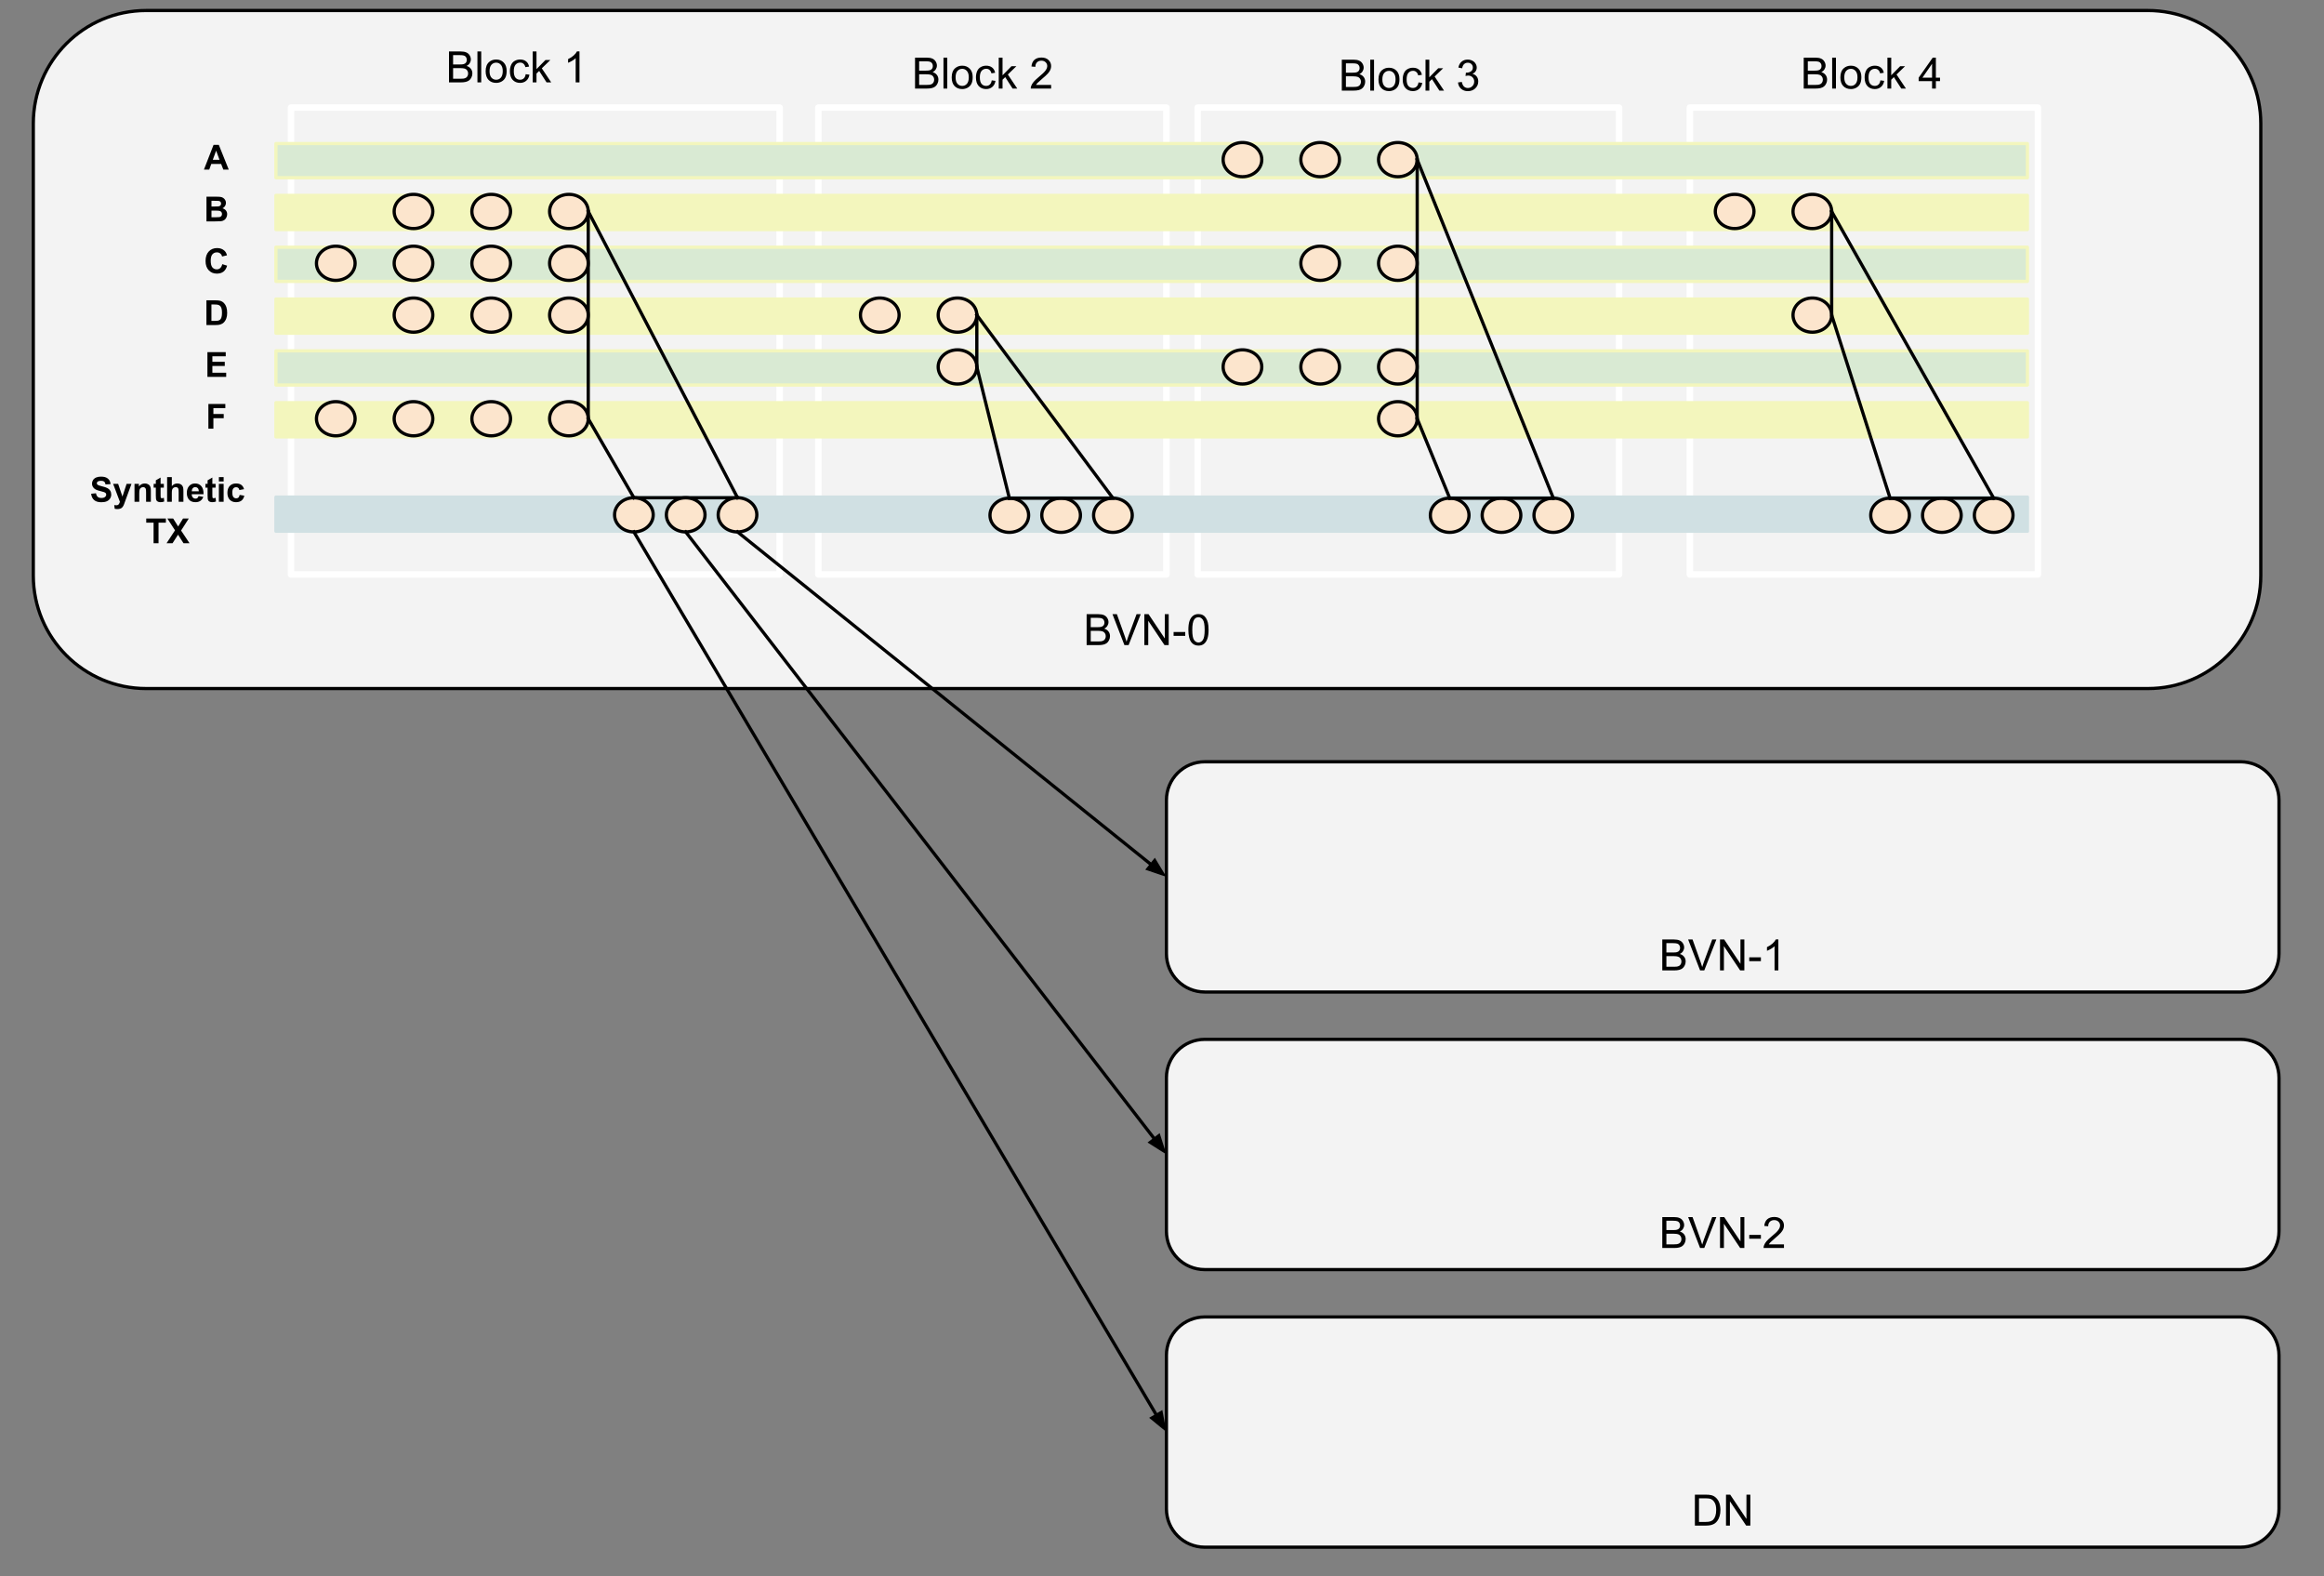 <svg version="1.1" viewBox="0.0 0.0 717.711 486.738" fill="none" stroke="none" stroke-linecap="square" stroke-miterlimit="10" xmlns:xlink="http://www.w3.org/1999/xlink" xmlns="http://www.w3.org/2000/svg"><rect x="0.0" y="0.0" width="717.711" height="486.738" fill="#808080" stroke="none"/><clipPath id="p.0"><path d="m0 0l717.711 0l0 486.738l-717.711 0l0 -486.738z" clip-rule="nonzero"/></clipPath><g clip-path="url(#p.0)"><path fill="#000000" fill-opacity="0.0" d="m0 0l717.711 0l0 486.738l-717.711 0z" fill-rule="evenodd"/><path fill="#f3f3f3" d="m10.286 38.137l0 0c0 -19.271 15.622 -34.893 34.893 -34.893l618.119 0c9.254 0 18.129 3.676 24.673 10.22c6.544 6.544 10.22 15.419 10.22 24.673l0 139.568c0 19.271 -15.622 34.893 -34.893 34.893l-618.119 0c-19.271 0 -34.893 -15.622 -34.893 -34.893z" fill-rule="evenodd"/><path stroke="#000000" stroke-width="1.0" stroke-linejoin="round" stroke-linecap="butt" d="m10.286 38.137l0 0c0 -19.271 15.622 -34.893 34.893 -34.893l618.119 0c9.254 0 18.129 3.676 24.673 10.22c6.544 6.544 10.22 15.419 10.22 24.673l0 139.568c0 19.271 -15.622 34.893 -34.893 34.893l-618.119 0c-19.271 0 -34.893 -15.622 -34.893 -34.893z" fill-rule="evenodd"/><path fill="#000000" d="m335.58 199.179l0 -9.547l3.594 0q1.094 0 1.75 0.297q0.656 0.281 1.031 0.891q0.375 0.609 0.375 1.266q0 0.609 -0.344 1.156q-0.328 0.531 -0.984 0.859q0.859 0.25 1.328 0.875q0.469 0.609 0.469 1.438q0 0.672 -0.297 1.25q-0.281 0.578 -0.703 0.891q-0.406 0.312 -1.031 0.469q-0.625 0.156 -1.547 0.156l-3.641 0zm1.266 -5.531l2.062 0q0.844 0 1.203 -0.109q0.484 -0.141 0.719 -0.469q0.25 -0.344 0.25 -0.844q0 -0.469 -0.234 -0.828q-0.219 -0.359 -0.641 -0.5q-0.422 -0.141 -1.453 -0.141l-1.906 0l0 2.891zm0 4.406l2.375 0q0.609 0 0.859 -0.047q0.438 -0.078 0.734 -0.25q0.297 -0.188 0.484 -0.531q0.188 -0.359 0.188 -0.812q0 -0.531 -0.281 -0.922q-0.266 -0.406 -0.75 -0.562q-0.484 -0.156 -1.406 -0.156l-2.203 0l0 3.281zm10.405 1.125l-3.688 -9.547l1.359 0l2.484 6.938q0.297 0.828 0.5 1.562q0.219 -0.781 0.516 -1.562l2.578 -6.938l1.281 0l-3.734 9.547l-1.297 0zm6.155 0l0 -9.547l1.297 0l5.016 7.5l0 -7.5l1.203 0l0 9.547l-1.297 0l-5.016 -7.5l0 7.5l-1.203 0zm9.031 -2.859l0 -1.188l3.594 0l0 1.188l-3.594 0zm4.563 -1.844q0 -1.688 0.344 -2.719q0.359 -1.031 1.047 -1.594q0.688 -0.562 1.719 -0.562q0.781 0 1.359 0.312q0.578 0.297 0.953 0.891q0.375 0.578 0.594 1.422q0.219 0.828 0.219 2.25q0 1.672 -0.359 2.703q-0.344 1.031 -1.031 1.594q-0.672 0.562 -1.734 0.562q-1.375 0 -2.156 -0.984q-0.953 -1.188 -0.953 -3.875zm1.203 0q0 2.344 0.547 3.125q0.562 0.781 1.359 0.781q0.812 0 1.359 -0.781q0.562 -0.781 0.562 -3.125q0 -2.359 -0.562 -3.125q-0.547 -0.781 -1.359 -0.781q-0.812 0 -1.297 0.688q-0.609 0.875 -0.609 3.219z" fill-rule="nonzero"/><path fill="#f3f3f3" d="m521.874 33.213l107.496 0l0 144.157l-107.496 0z" fill-rule="evenodd"/><path stroke="#ffffff" stroke-width="2.0" stroke-linejoin="round" stroke-linecap="butt" d="m521.874 33.213l107.496 0l0 144.157l-107.496 0z" fill-rule="evenodd"/><path fill="#f3f3f3" d="m369.874 33.213l130.142 0l0 144.157l-130.142 0z" fill-rule="evenodd"/><path stroke="#ffffff" stroke-width="2.0" stroke-linejoin="round" stroke-linecap="butt" d="m369.874 33.213l130.142 0l0 144.157l-130.142 0z" fill-rule="evenodd"/><path fill="#f3f3f3" d="m252.727 33.213l107.496 0l0 144.157l-107.496 0z" fill-rule="evenodd"/><path stroke="#ffffff" stroke-width="2.0" stroke-linejoin="round" stroke-linecap="butt" d="m252.727 33.213l107.496 0l0 144.157l-107.496 0z" fill-rule="evenodd"/><path fill="#f3f3f3" d="m89.874 33.213l150.898 0l0 144.157l-150.898 0z" fill-rule="evenodd"/><path stroke="#ffffff" stroke-width="2.0" stroke-linejoin="round" stroke-linecap="butt" d="m89.874 33.213l150.898 0l0 144.157l-150.898 0z" fill-rule="evenodd"/><path fill="#d0e0e3" d="m85.213 153.475l540.913 0l0 10.551l-540.913 0z" fill-rule="evenodd"/><path stroke="#d0e0e3" stroke-width="1.0" stroke-linejoin="round" stroke-linecap="butt" d="m85.213 153.475l540.913 0l0 10.551l-540.913 0z" fill-rule="evenodd"/><path fill="#f3f6bd" d="m85.213 60.328l540.913 0l0 10.551l-540.913 0z" fill-rule="evenodd"/><path stroke="#f3f6bd" stroke-width="1.0" stroke-linejoin="round" stroke-linecap="butt" d="m85.213 60.328l540.913 0l0 10.551l-540.913 0z" fill-rule="evenodd"/><path fill="#f3f6bd" d="m85.213 92.329l540.913 0l0 10.551l-540.913 0z" fill-rule="evenodd"/><path stroke="#f3f6bd" stroke-width="1.0" stroke-linejoin="round" stroke-linecap="butt" d="m85.213 92.329l540.913 0l0 10.551l-540.913 0z" fill-rule="evenodd"/><path fill="#f3f6bd" d="m85.213 124.329l540.913 0l0 10.551l-540.913 0z" fill-rule="evenodd"/><path stroke="#f3f6bd" stroke-width="1.0" stroke-linejoin="round" stroke-linecap="butt" d="m85.213 124.329l540.913 0l0 10.551l-540.913 0z" fill-rule="evenodd"/><path fill="#d9ead3" d="m85.213 108.329l540.913 0l0 10.551l-540.913 0z" fill-rule="evenodd"/><path stroke="#f3f6bd" stroke-width="1.0" stroke-linejoin="round" stroke-linecap="butt" d="m85.213 108.329l540.913 0l0 10.551l-540.913 0z" fill-rule="evenodd"/><path fill="#d9ead3" d="m85.213 76.328l540.913 0l0 10.551l-540.913 0z" fill-rule="evenodd"/><path stroke="#f3f6bd" stroke-width="1.0" stroke-linejoin="round" stroke-linecap="butt" d="m85.213 76.328l540.913 0l0 10.551l-540.913 0z" fill-rule="evenodd"/><path fill="#d9ead3" d="m85.213 44.328l540.913 0l0 10.551l-540.913 0z" fill-rule="evenodd"/><path stroke="#f3f6bd" stroke-width="1.0" stroke-linejoin="round" stroke-linecap="butt" d="m85.213 44.328l540.913 0l0 10.551l-540.913 0z" fill-rule="evenodd"/><path fill="#fce5cd" d="m97.73 81.289l0 0c0 -2.914 2.672 -5.276 5.969 -5.276l0 0c3.296 0 5.968 2.362 5.968 5.276l0 0c0 2.914 -2.672 5.276 -5.968 5.276l0 0c-3.296 0 -5.969 -2.362 -5.969 -5.276z" fill-rule="evenodd"/><path stroke="#000000" stroke-width="1.0" stroke-linejoin="round" stroke-linecap="butt" d="m97.73 81.289l0 0c0 -2.914 2.672 -5.276 5.969 -5.276l0 0c3.296 0 5.968 2.362 5.968 5.276l0 0c0 2.914 -2.672 5.276 -5.968 5.276l0 0c-3.296 0 -5.969 -2.362 -5.969 -5.276z" fill-rule="evenodd"/><path fill="#fce5cd" d="m121.73 81.289l0 0c0 -2.914 2.672 -5.276 5.969 -5.276l0 0c3.296 0 5.969 2.362 5.969 5.276l0 0c0 2.914 -2.672 5.276 -5.969 5.276l0 0c-3.296 0 -5.969 -2.362 -5.969 -5.276z" fill-rule="evenodd"/><path stroke="#000000" stroke-width="1.0" stroke-linejoin="round" stroke-linecap="butt" d="m121.73 81.289l0 0c0 -2.914 2.672 -5.276 5.969 -5.276l0 0c3.296 0 5.969 2.362 5.969 5.276l0 0c0 2.914 -2.672 5.276 -5.969 5.276l0 0c-3.296 0 -5.969 -2.362 -5.969 -5.276z" fill-rule="evenodd"/><path fill="#fce5cd" d="m145.73 81.289l0 0c0 -2.914 2.672 -5.276 5.969 -5.276l0 0c3.296 0 5.969 2.362 5.969 5.276l0 0c0 2.914 -2.672 5.276 -5.969 5.276l0 0c-3.296 0 -5.969 -2.362 -5.969 -5.276z" fill-rule="evenodd"/><path stroke="#000000" stroke-width="1.0" stroke-linejoin="round" stroke-linecap="butt" d="m145.73 81.289l0 0c0 -2.914 2.672 -5.276 5.969 -5.276l0 0c3.296 0 5.969 2.362 5.969 5.276l0 0c0 2.914 -2.672 5.276 -5.969 5.276l0 0c-3.296 0 -5.969 -2.362 -5.969 -5.276z" fill-rule="evenodd"/><path fill="#fce5cd" d="m169.73 81.289l0 0c0 -2.914 2.672 -5.276 5.969 -5.276l0 0c3.296 0 5.969 2.362 5.969 5.276l0 0c0 2.914 -2.672 5.276 -5.969 5.276l0 0c-3.296 0 -5.969 -2.362 -5.969 -5.276z" fill-rule="evenodd"/><path stroke="#000000" stroke-width="1.0" stroke-linejoin="round" stroke-linecap="butt" d="m169.73 81.289l0 0c0 -2.914 2.672 -5.276 5.969 -5.276l0 0c3.296 0 5.969 2.362 5.969 5.276l0 0c0 2.914 -2.672 5.276 -5.969 5.276l0 0c-3.296 0 -5.969 -2.362 -5.969 -5.276z" fill-rule="evenodd"/><path fill="#fce5cd" d="m289.73 113.289l0 0c0 -2.914 2.672 -5.276 5.969 -5.276l0 0c3.296 0 5.969 2.362 5.969 5.276l0 0c0 2.914 -2.672 5.276 -5.969 5.276l0 0c-3.296 0 -5.969 -2.362 -5.969 -5.276z" fill-rule="evenodd"/><path stroke="#000000" stroke-width="1.0" stroke-linejoin="round" stroke-linecap="butt" d="m289.73 113.289l0 0c0 -2.914 2.672 -5.276 5.969 -5.276l0 0c3.296 0 5.969 2.362 5.969 5.276l0 0c0 2.914 -2.672 5.276 -5.969 5.276l0 0c-3.296 0 -5.969 -2.362 -5.969 -5.276z" fill-rule="evenodd"/><path fill="#fce5cd" d="m529.73 65.289l0 0c0 -2.914 2.672 -5.276 5.969 -5.276l0 0c3.296 0 5.969 2.362 5.969 5.276l0 0c0 2.914 -2.672 5.276 -5.969 5.276l0 0c-3.296 0 -5.969 -2.362 -5.969 -5.276z" fill-rule="evenodd"/><path stroke="#000000" stroke-width="1.0" stroke-linejoin="round" stroke-linecap="butt" d="m529.73 65.289l0 0c0 -2.914 2.672 -5.276 5.969 -5.276l0 0c3.296 0 5.969 2.362 5.969 5.276l0 0c0 2.914 -2.672 5.276 -5.969 5.276l0 0c-3.296 0 -5.969 -2.362 -5.969 -5.276z" fill-rule="evenodd"/><path fill="#fce5cd" d="m553.73 65.289l0 0c0 -2.914 2.672 -5.276 5.969 -5.276l0 0c3.296 0 5.969 2.362 5.969 5.276l0 0c0 2.914 -2.672 5.276 -5.969 5.276l0 0c-3.296 0 -5.969 -2.362 -5.969 -5.276z" fill-rule="evenodd"/><path stroke="#000000" stroke-width="1.0" stroke-linejoin="round" stroke-linecap="butt" d="m553.73 65.289l0 0c0 -2.914 2.672 -5.276 5.969 -5.276l0 0c3.296 0 5.969 2.362 5.969 5.276l0 0c0 2.914 -2.672 5.276 -5.969 5.276l0 0c-3.296 0 -5.969 -2.362 -5.969 -5.276z" fill-rule="evenodd"/><path fill="#fce5cd" d="m189.793 158.958l0 0c0 -2.914 2.672 -5.276 5.969 -5.276l0 0c3.296 0 5.969 2.362 5.969 5.276l0 0c0 2.914 -2.672 5.276 -5.969 5.276l0 0c-3.296 0 -5.969 -2.362 -5.969 -5.276z" fill-rule="evenodd"/><path stroke="#000000" stroke-width="1.0" stroke-linejoin="round" stroke-linecap="butt" d="m189.793 158.958l0 0c0 -2.914 2.672 -5.276 5.969 -5.276l0 0c3.296 0 5.969 2.362 5.969 5.276l0 0c0 2.914 -2.672 5.276 -5.969 5.276l0 0c-3.296 0 -5.969 -2.362 -5.969 -5.276z" fill-rule="evenodd"/><path fill="#fce5cd" d="m205.793 158.958l0 0c0 -2.914 2.672 -5.276 5.969 -5.276l0 0c3.296 0 5.969 2.362 5.969 5.276l0 0c0 2.914 -2.672 5.276 -5.969 5.276l0 0c-3.296 0 -5.969 -2.362 -5.969 -5.276z" fill-rule="evenodd"/><path stroke="#000000" stroke-width="1.0" stroke-linejoin="round" stroke-linecap="butt" d="m205.793 158.958l0 0c0 -2.914 2.672 -5.276 5.969 -5.276l0 0c3.296 0 5.969 2.362 5.969 5.276l0 0c0 2.914 -2.672 5.276 -5.969 5.276l0 0c-3.296 0 -5.969 -2.362 -5.969 -5.276z" fill-rule="evenodd"/><path fill="#fce5cd" d="m221.793 158.958l0 0c0 -2.914 2.672 -5.276 5.969 -5.276l0 0c3.296 0 5.969 2.362 5.969 5.276l0 0c0 2.914 -2.672 5.276 -5.969 5.276l0 0c-3.296 0 -5.969 -2.362 -5.969 -5.276z" fill-rule="evenodd"/><path stroke="#000000" stroke-width="1.0" stroke-linejoin="round" stroke-linecap="butt" d="m221.793 158.958l0 0c0 -2.914 2.672 -5.276 5.969 -5.276l0 0c3.296 0 5.969 2.362 5.969 5.276l0 0c0 2.914 -2.672 5.276 -5.969 5.276l0 0c-3.296 0 -5.969 -2.362 -5.969 -5.276z" fill-rule="evenodd"/><path fill="#fce5cd" d="m305.73 159.092l0 0c0 -2.914 2.672 -5.276 5.969 -5.276l0 0c3.296 0 5.969 2.362 5.969 5.276l0 0c0 2.914 -2.672 5.276 -5.969 5.276l0 0c-3.296 0 -5.969 -2.362 -5.969 -5.276z" fill-rule="evenodd"/><path stroke="#000000" stroke-width="1.0" stroke-linejoin="round" stroke-linecap="butt" d="m305.73 159.092l0 0c0 -2.914 2.672 -5.276 5.969 -5.276l0 0c3.296 0 5.969 2.362 5.969 5.276l0 0c0 2.914 -2.672 5.276 -5.969 5.276l0 0c-3.296 0 -5.969 -2.362 -5.969 -5.276z" fill-rule="evenodd"/><path fill="#fce5cd" d="m321.73 159.092l0 0c0 -2.914 2.672 -5.276 5.969 -5.276l0 0c3.296 0 5.969 2.362 5.969 5.276l0 0c0 2.914 -2.672 5.276 -5.969 5.276l0 0c-3.296 0 -5.969 -2.362 -5.969 -5.276z" fill-rule="evenodd"/><path stroke="#000000" stroke-width="1.0" stroke-linejoin="round" stroke-linecap="butt" d="m321.73 159.092l0 0c0 -2.914 2.672 -5.276 5.969 -5.276l0 0c3.296 0 5.969 2.362 5.969 5.276l0 0c0 2.914 -2.672 5.276 -5.969 5.276l0 0c-3.296 0 -5.969 -2.362 -5.969 -5.276z" fill-rule="evenodd"/><path fill="#fce5cd" d="m441.73 159.092l0 0c0 -2.914 2.672 -5.276 5.969 -5.276l0 0c3.296 0 5.969 2.362 5.969 5.276l0 0c0 2.914 -2.672 5.276 -5.969 5.276l0 0c-3.296 0 -5.969 -2.362 -5.969 -5.276z" fill-rule="evenodd"/><path stroke="#000000" stroke-width="1.0" stroke-linejoin="round" stroke-linecap="butt" d="m441.73 159.092l0 0c0 -2.914 2.672 -5.276 5.969 -5.276l0 0c3.296 0 5.969 2.362 5.969 5.276l0 0c0 2.914 -2.672 5.276 -5.969 5.276l0 0c-3.296 0 -5.969 -2.362 -5.969 -5.276z" fill-rule="evenodd"/><path fill="#fce5cd" d="m457.73 159.092l0 0c0 -2.914 2.672 -5.276 5.969 -5.276l0 0c3.296 0 5.969 2.362 5.969 5.276l0 0c0 2.914 -2.672 5.276 -5.969 5.276l0 0c-3.296 0 -5.969 -2.362 -5.969 -5.276z" fill-rule="evenodd"/><path stroke="#000000" stroke-width="1.0" stroke-linejoin="round" stroke-linecap="butt" d="m457.73 159.092l0 0c0 -2.914 2.672 -5.276 5.969 -5.276l0 0c3.296 0 5.969 2.362 5.969 5.276l0 0c0 2.914 -2.672 5.276 -5.969 5.276l0 0c-3.296 0 -5.969 -2.362 -5.969 -5.276z" fill-rule="evenodd"/><path fill="#fce5cd" d="m473.73 159.092l0 0c0 -2.914 2.672 -5.276 5.969 -5.276l0 0c3.296 0 5.969 2.362 5.969 5.276l0 0c0 2.914 -2.672 5.276 -5.969 5.276l0 0c-3.296 0 -5.969 -2.362 -5.969 -5.276z" fill-rule="evenodd"/><path stroke="#000000" stroke-width="1.0" stroke-linejoin="round" stroke-linecap="butt" d="m473.73 159.092l0 0c0 -2.914 2.672 -5.276 5.969 -5.276l0 0c3.296 0 5.969 2.362 5.969 5.276l0 0c0 2.914 -2.672 5.276 -5.969 5.276l0 0c-3.296 0 -5.969 -2.362 -5.969 -5.276z" fill-rule="evenodd"/><path fill="#fce5cd" d="m577.73 159.092l0 0c0 -2.914 2.672 -5.276 5.969 -5.276l0 0c3.296 0 5.969 2.362 5.969 5.276l0 0c0 2.914 -2.672 5.276 -5.969 5.276l0 0c-3.296 0 -5.969 -2.362 -5.969 -5.276z" fill-rule="evenodd"/><path stroke="#000000" stroke-width="1.0" stroke-linejoin="round" stroke-linecap="butt" d="m577.73 159.092l0 0c0 -2.914 2.672 -5.276 5.969 -5.276l0 0c3.296 0 5.969 2.362 5.969 5.276l0 0c0 2.914 -2.672 5.276 -5.969 5.276l0 0c-3.296 0 -5.969 -2.362 -5.969 -5.276z" fill-rule="evenodd"/><path fill="#000000" fill-opacity="0.0" d="m301.667 113.289l10.047 40.535" fill-rule="evenodd"/><path stroke="#000000" stroke-width="1.0" stroke-linejoin="round" stroke-linecap="butt" d="m301.667 113.289l10.047 40.535" fill-rule="evenodd"/><path fill="#fce5cd" d="m121.73 65.289l0 0c0 -2.914 2.672 -5.276 5.969 -5.276l0 0c3.296 0 5.969 2.362 5.969 5.276l0 0c0 2.914 -2.672 5.276 -5.969 5.276l0 0c-3.296 0 -5.969 -2.362 -5.969 -5.276z" fill-rule="evenodd"/><path stroke="#000000" stroke-width="1.0" stroke-linejoin="round" stroke-linecap="butt" d="m121.73 65.289l0 0c0 -2.914 2.672 -5.276 5.969 -5.276l0 0c3.296 0 5.969 2.362 5.969 5.276l0 0c0 2.914 -2.672 5.276 -5.969 5.276l0 0c-3.296 0 -5.969 -2.362 -5.969 -5.276z" fill-rule="evenodd"/><path fill="#fce5cd" d="m145.73 65.289l0 0c0 -2.914 2.672 -5.276 5.969 -5.276l0 0c3.296 0 5.969 2.362 5.969 5.276l0 0c0 2.914 -2.672 5.276 -5.969 5.276l0 0c-3.296 0 -5.969 -2.362 -5.969 -5.276z" fill-rule="evenodd"/><path stroke="#000000" stroke-width="1.0" stroke-linejoin="round" stroke-linecap="butt" d="m145.73 65.289l0 0c0 -2.914 2.672 -5.276 5.969 -5.276l0 0c3.296 0 5.969 2.362 5.969 5.276l0 0c0 2.914 -2.672 5.276 -5.969 5.276l0 0c-3.296 0 -5.969 -2.362 -5.969 -5.276z" fill-rule="evenodd"/><path fill="#fce5cd" d="m169.73 65.289l0 0c0 -2.914 2.672 -5.276 5.969 -5.276l0 0c3.296 0 5.969 2.362 5.969 5.276l0 0c0 2.914 -2.672 5.276 -5.969 5.276l0 0c-3.296 0 -5.969 -2.362 -5.969 -5.276z" fill-rule="evenodd"/><path stroke="#000000" stroke-width="1.0" stroke-linejoin="round" stroke-linecap="butt" d="m169.73 65.289l0 0c0 -2.914 2.672 -5.276 5.969 -5.276l0 0c3.296 0 5.969 2.362 5.969 5.276l0 0c0 2.914 -2.672 5.276 -5.969 5.276l0 0c-3.296 0 -5.969 -2.362 -5.969 -5.276z" fill-rule="evenodd"/><path fill="#fce5cd" d="m265.73 97.289l0 0c0 -2.914 2.672 -5.276 5.969 -5.276l0 0c3.296 0 5.969 2.362 5.969 5.276l0 0c0 2.914 -2.672 5.276 -5.969 5.276l0 0c-3.296 0 -5.969 -2.362 -5.969 -5.276z" fill-rule="evenodd"/><path stroke="#000000" stroke-width="1.0" stroke-linejoin="round" stroke-linecap="butt" d="m265.73 97.289l0 0c0 -2.914 2.672 -5.276 5.969 -5.276l0 0c3.296 0 5.969 2.362 5.969 5.276l0 0c0 2.914 -2.672 5.276 -5.969 5.276l0 0c-3.296 0 -5.969 -2.362 -5.969 -5.276z" fill-rule="evenodd"/><path fill="#fce5cd" d="m289.73 97.289l0 0c0 -2.914 2.672 -5.276 5.969 -5.276l0 0c3.296 0 5.969 2.362 5.969 5.276l0 0c0 2.914 -2.672 5.276 -5.969 5.276l0 0c-3.296 0 -5.969 -2.362 -5.969 -5.276z" fill-rule="evenodd"/><path stroke="#000000" stroke-width="1.0" stroke-linejoin="round" stroke-linecap="butt" d="m289.73 97.289l0 0c0 -2.914 2.672 -5.276 5.969 -5.276l0 0c3.296 0 5.969 2.362 5.969 5.276l0 0c0 2.914 -2.672 5.276 -5.969 5.276l0 0c-3.296 0 -5.969 -2.362 -5.969 -5.276z" fill-rule="evenodd"/><path fill="#fce5cd" d="m377.73 49.289l0 0c0 -2.914 2.672 -5.276 5.969 -5.276l0 0c3.296 0 5.969 2.362 5.969 5.276l0 0c0 2.914 -2.672 5.276 -5.969 5.276l0 0c-3.296 0 -5.969 -2.362 -5.969 -5.276z" fill-rule="evenodd"/><path stroke="#000000" stroke-width="1.0" stroke-linejoin="round" stroke-linecap="butt" d="m377.73 49.289l0 0c0 -2.914 2.672 -5.276 5.969 -5.276l0 0c3.296 0 5.969 2.362 5.969 5.276l0 0c0 2.914 -2.672 5.276 -5.969 5.276l0 0c-3.296 0 -5.969 -2.362 -5.969 -5.276z" fill-rule="evenodd"/><path fill="#fce5cd" d="m401.73 49.289l0 0c0 -2.914 2.672 -5.276 5.969 -5.276l0 0c3.296 0 5.969 2.362 5.969 5.276l0 0c0 2.914 -2.672 5.276 -5.969 5.276l0 0c-3.296 0 -5.969 -2.362 -5.969 -5.276z" fill-rule="evenodd"/><path stroke="#000000" stroke-width="1.0" stroke-linejoin="round" stroke-linecap="butt" d="m401.73 49.289l0 0c0 -2.914 2.672 -5.276 5.969 -5.276l0 0c3.296 0 5.969 2.362 5.969 5.276l0 0c0 2.914 -2.672 5.276 -5.969 5.276l0 0c-3.296 0 -5.969 -2.362 -5.969 -5.276z" fill-rule="evenodd"/><path fill="#fce5cd" d="m425.73 49.289l0 0c0 -2.914 2.672 -5.276 5.969 -5.276l0 0c3.296 0 5.969 2.362 5.969 5.276l0 0c0 2.914 -2.672 5.276 -5.969 5.276l0 0c-3.296 0 -5.969 -2.362 -5.969 -5.276z" fill-rule="evenodd"/><path stroke="#000000" stroke-width="1.0" stroke-linejoin="round" stroke-linecap="butt" d="m425.73 49.289l0 0c0 -2.914 2.672 -5.276 5.969 -5.276l0 0c3.296 0 5.969 2.362 5.969 5.276l0 0c0 2.914 -2.672 5.276 -5.969 5.276l0 0c-3.296 0 -5.969 -2.362 -5.969 -5.276z" fill-rule="evenodd"/><path fill="#fce5cd" d="m97.73 129.289l0 0c0 -2.914 2.672 -5.276 5.969 -5.276l0 0c3.296 0 5.968 2.362 5.968 5.276l0 0c0 2.914 -2.672 5.276 -5.968 5.276l0 0c-3.296 0 -5.969 -2.362 -5.969 -5.276z" fill-rule="evenodd"/><path stroke="#000000" stroke-width="1.0" stroke-linejoin="round" stroke-linecap="butt" d="m97.73 129.289l0 0c0 -2.914 2.672 -5.276 5.969 -5.276l0 0c3.296 0 5.968 2.362 5.968 5.276l0 0c0 2.914 -2.672 5.276 -5.968 5.276l0 0c-3.296 0 -5.969 -2.362 -5.969 -5.276z" fill-rule="evenodd"/><path fill="#fce5cd" d="m121.73 129.289l0 0c0 -2.914 2.672 -5.276 5.969 -5.276l0 0c3.296 0 5.969 2.362 5.969 5.276l0 0c0 2.914 -2.672 5.276 -5.969 5.276l0 0c-3.296 0 -5.969 -2.362 -5.969 -5.276z" fill-rule="evenodd"/><path stroke="#000000" stroke-width="1.0" stroke-linejoin="round" stroke-linecap="butt" d="m121.73 129.289l0 0c0 -2.914 2.672 -5.276 5.969 -5.276l0 0c3.296 0 5.969 2.362 5.969 5.276l0 0c0 2.914 -2.672 5.276 -5.969 5.276l0 0c-3.296 0 -5.969 -2.362 -5.969 -5.276z" fill-rule="evenodd"/><path fill="#fce5cd" d="m145.73 129.289l0 0c0 -2.914 2.672 -5.276 5.969 -5.276l0 0c3.296 0 5.969 2.362 5.969 5.276l0 0c0 2.914 -2.672 5.276 -5.969 5.276l0 0c-3.296 0 -5.969 -2.362 -5.969 -5.276z" fill-rule="evenodd"/><path stroke="#000000" stroke-width="1.0" stroke-linejoin="round" stroke-linecap="butt" d="m145.73 129.289l0 0c0 -2.914 2.672 -5.276 5.969 -5.276l0 0c3.296 0 5.969 2.362 5.969 5.276l0 0c0 2.914 -2.672 5.276 -5.969 5.276l0 0c-3.296 0 -5.969 -2.362 -5.969 -5.276z" fill-rule="evenodd"/><path fill="#fce5cd" d="m169.73 129.289l0 0c0 -2.914 2.672 -5.276 5.969 -5.276l0 0c3.296 0 5.969 2.362 5.969 5.276l0 0c0 2.914 -2.672 5.276 -5.969 5.276l0 0c-3.296 0 -5.969 -2.362 -5.969 -5.276z" fill-rule="evenodd"/><path stroke="#000000" stroke-width="1.0" stroke-linejoin="round" stroke-linecap="butt" d="m169.73 129.289l0 0c0 -2.914 2.672 -5.276 5.969 -5.276l0 0c3.296 0 5.969 2.362 5.969 5.276l0 0c0 2.914 -2.672 5.276 -5.969 5.276l0 0c-3.296 0 -5.969 -2.362 -5.969 -5.276z" fill-rule="evenodd"/><path fill="#fce5cd" d="m121.73 97.289l0 0c0 -2.914 2.672 -5.276 5.969 -5.276l0 0c3.296 0 5.969 2.362 5.969 5.276l0 0c0 2.914 -2.672 5.276 -5.969 5.276l0 0c-3.296 0 -5.969 -2.362 -5.969 -5.276z" fill-rule="evenodd"/><path stroke="#000000" stroke-width="1.0" stroke-linejoin="round" stroke-linecap="butt" d="m121.73 97.289l0 0c0 -2.914 2.672 -5.276 5.969 -5.276l0 0c3.296 0 5.969 2.362 5.969 5.276l0 0c0 2.914 -2.672 5.276 -5.969 5.276l0 0c-3.296 0 -5.969 -2.362 -5.969 -5.276z" fill-rule="evenodd"/><path fill="#fce5cd" d="m145.73 97.289l0 0c0 -2.914 2.672 -5.276 5.969 -5.276l0 0c3.296 0 5.969 2.362 5.969 5.276l0 0c0 2.914 -2.672 5.276 -5.969 5.276l0 0c-3.296 0 -5.969 -2.362 -5.969 -5.276z" fill-rule="evenodd"/><path stroke="#000000" stroke-width="1.0" stroke-linejoin="round" stroke-linecap="butt" d="m145.73 97.289l0 0c0 -2.914 2.672 -5.276 5.969 -5.276l0 0c3.296 0 5.969 2.362 5.969 5.276l0 0c0 2.914 -2.672 5.276 -5.969 5.276l0 0c-3.296 0 -5.969 -2.362 -5.969 -5.276z" fill-rule="evenodd"/><path fill="#fce5cd" d="m169.73 97.289l0 0c0 -2.914 2.672 -5.276 5.969 -5.276l0 0c3.296 0 5.969 2.362 5.969 5.276l0 0c0 2.914 -2.672 5.276 -5.969 5.276l0 0c-3.296 0 -5.969 -2.362 -5.969 -5.276z" fill-rule="evenodd"/><path stroke="#000000" stroke-width="1.0" stroke-linejoin="round" stroke-linecap="butt" d="m169.73 97.289l0 0c0 -2.914 2.672 -5.276 5.969 -5.276l0 0c3.296 0 5.969 2.362 5.969 5.276l0 0c0 2.914 -2.672 5.276 -5.969 5.276l0 0c-3.296 0 -5.969 -2.362 -5.969 -5.276z" fill-rule="evenodd"/><path fill="#000000" fill-opacity="0.0" d="m301.667 97.289l42.047 56.535" fill-rule="evenodd"/><path stroke="#000000" stroke-width="1.0" stroke-linejoin="round" stroke-linecap="butt" d="m301.667 97.289l42.047 56.535" fill-rule="evenodd"/><path fill="#fce5cd" d="m425.73 129.289l0 0c0 -2.914 2.672 -5.276 5.969 -5.276l0 0c3.296 0 5.969 2.362 5.969 5.276l0 0c0 2.914 -2.672 5.276 -5.969 5.276l0 0c-3.296 0 -5.969 -2.362 -5.969 -5.276z" fill-rule="evenodd"/><path stroke="#000000" stroke-width="1.0" stroke-linejoin="round" stroke-linecap="butt" d="m425.73 129.289l0 0c0 -2.914 2.672 -5.276 5.969 -5.276l0 0c3.296 0 5.969 2.362 5.969 5.276l0 0c0 2.914 -2.672 5.276 -5.969 5.276l0 0c-3.296 0 -5.969 -2.362 -5.969 -5.276z" fill-rule="evenodd"/><path fill="#fce5cd" d="m377.73 113.289l0 0c0 -2.914 2.672 -5.276 5.969 -5.276l0 0c3.296 0 5.969 2.362 5.969 5.276l0 0c0 2.914 -2.672 5.276 -5.969 5.276l0 0c-3.296 0 -5.969 -2.362 -5.969 -5.276z" fill-rule="evenodd"/><path stroke="#000000" stroke-width="1.0" stroke-linejoin="round" stroke-linecap="butt" d="m377.73 113.289l0 0c0 -2.914 2.672 -5.276 5.969 -5.276l0 0c3.296 0 5.969 2.362 5.969 5.276l0 0c0 2.914 -2.672 5.276 -5.969 5.276l0 0c-3.296 0 -5.969 -2.362 -5.969 -5.276z" fill-rule="evenodd"/><path fill="#fce5cd" d="m401.73 113.289l0 0c0 -2.914 2.672 -5.276 5.969 -5.276l0 0c3.296 0 5.969 2.362 5.969 5.276l0 0c0 2.914 -2.672 5.276 -5.969 5.276l0 0c-3.296 0 -5.969 -2.362 -5.969 -5.276z" fill-rule="evenodd"/><path stroke="#000000" stroke-width="1.0" stroke-linejoin="round" stroke-linecap="butt" d="m401.73 113.289l0 0c0 -2.914 2.672 -5.276 5.969 -5.276l0 0c3.296 0 5.969 2.362 5.969 5.276l0 0c0 2.914 -2.672 5.276 -5.969 5.276l0 0c-3.296 0 -5.969 -2.362 -5.969 -5.276z" fill-rule="evenodd"/><path fill="#fce5cd" d="m425.73 113.289l0 0c0 -2.914 2.672 -5.276 5.969 -5.276l0 0c3.296 0 5.969 2.362 5.969 5.276l0 0c0 2.914 -2.672 5.276 -5.969 5.276l0 0c-3.296 0 -5.969 -2.362 -5.969 -5.276z" fill-rule="evenodd"/><path stroke="#000000" stroke-width="1.0" stroke-linejoin="round" stroke-linecap="butt" d="m425.73 113.289l0 0c0 -2.914 2.672 -5.276 5.969 -5.276l0 0c3.296 0 5.969 2.362 5.969 5.276l0 0c0 2.914 -2.672 5.276 -5.969 5.276l0 0c-3.296 0 -5.969 -2.362 -5.969 -5.276z" fill-rule="evenodd"/><path fill="#fce5cd" d="m401.73 81.289l0 0c0 -2.914 2.672 -5.276 5.969 -5.276l0 0c3.296 0 5.969 2.362 5.969 5.276l0 0c0 2.914 -2.672 5.276 -5.969 5.276l0 0c-3.296 0 -5.969 -2.362 -5.969 -5.276z" fill-rule="evenodd"/><path stroke="#000000" stroke-width="1.0" stroke-linejoin="round" stroke-linecap="butt" d="m401.73 81.289l0 0c0 -2.914 2.672 -5.276 5.969 -5.276l0 0c3.296 0 5.969 2.362 5.969 5.276l0 0c0 2.914 -2.672 5.276 -5.969 5.276l0 0c-3.296 0 -5.969 -2.362 -5.969 -5.276z" fill-rule="evenodd"/><path fill="#fce5cd" d="m425.73 81.289l0 0c0 -2.914 2.672 -5.276 5.969 -5.276l0 0c3.296 0 5.969 2.362 5.969 5.276l0 0c0 2.914 -2.672 5.276 -5.969 5.276l0 0c-3.296 0 -5.969 -2.362 -5.969 -5.276z" fill-rule="evenodd"/><path stroke="#000000" stroke-width="1.0" stroke-linejoin="round" stroke-linecap="butt" d="m425.73 81.289l0 0c0 -2.914 2.672 -5.276 5.969 -5.276l0 0c3.296 0 5.969 2.362 5.969 5.276l0 0c0 2.914 -2.672 5.276 -5.969 5.276l0 0c-3.296 0 -5.969 -2.362 -5.969 -5.276z" fill-rule="evenodd"/><path fill="#000000" fill-opacity="0.0" d="m437.667 129.289l10.047 24.535" fill-rule="evenodd"/><path stroke="#000000" stroke-width="1.0" stroke-linejoin="round" stroke-linecap="butt" d="m437.667 129.289l10.047 24.535" fill-rule="evenodd"/><path fill="#000000" fill-opacity="0.0" d="m565.667 97.289l18.047 56.535" fill-rule="evenodd"/><path stroke="#000000" stroke-width="1.0" stroke-linejoin="round" stroke-linecap="butt" d="m565.667 97.289l18.047 56.535" fill-rule="evenodd"/><path fill="#000000" fill-opacity="0.0" d="m437.667 49.289l42.047 104.535" fill-rule="evenodd"/><path stroke="#000000" stroke-width="1.0" stroke-linejoin="round" stroke-linecap="butt" d="m437.667 49.289l42.047 104.535" fill-rule="evenodd"/><path fill="#000000" fill-opacity="0.0" d="m55.995 42.118l21.669 0l0 12.913l-21.669 0z" fill-rule="evenodd"/><path fill="#000000" d="m70.638 52.358l-1.672 0l-0.672 -1.734l-3.047 0l-0.625 1.734l-1.641 0l2.969 -7.625l1.625 0l3.062 7.625zm-2.844 -3.016l-1.047 -2.828l-1.031 2.828l2.078 0z" fill-rule="nonzero"/><path fill="#000000" fill-opacity="0.0" d="m55.995 58.118l21.669 0l0 12.913l-21.669 0z" fill-rule="evenodd"/><path fill="#000000" d="m63.763 60.733l3.047 0q0.906 0 1.344 0.078q0.453 0.062 0.797 0.312q0.359 0.234 0.594 0.641q0.234 0.391 0.234 0.891q0 0.531 -0.297 0.984q-0.281 0.438 -0.781 0.672q0.703 0.203 1.078 0.688q0.375 0.484 0.375 1.141q0 0.531 -0.25 1.031q-0.234 0.484 -0.656 0.781q-0.422 0.281 -1.031 0.359q-0.391 0.031 -1.859 0.047l-2.594 0l0 -7.625zm1.547 1.266l0 1.766l1.0 0q0.906 0 1.125 -0.031q0.391 -0.047 0.609 -0.266q0.234 -0.234 0.234 -0.594q0 -0.359 -0.203 -0.578q-0.188 -0.219 -0.578 -0.266q-0.219 -0.031 -1.312 -0.031l-0.875 0zm0 3.031l0 2.047l1.422 0q0.828 0 1.047 -0.047q0.344 -0.062 0.562 -0.297q0.219 -0.25 0.219 -0.656q0 -0.344 -0.172 -0.578q-0.156 -0.25 -0.484 -0.359q-0.312 -0.109 -1.359 -0.109l-1.234 0z" fill-rule="nonzero"/><path fill="#000000" fill-opacity="0.0" d="m55.995 74.118l21.669 0l0 12.913l-21.669 0z" fill-rule="evenodd"/><path fill="#000000" d="m68.638 81.561l1.5 0.469q-0.344 1.25 -1.156 1.859q-0.797 0.594 -2.016 0.594q-1.516 0 -2.5 -1.031q-0.984 -1.047 -0.984 -2.844q0 -1.906 0.984 -2.953q0.984 -1.062 2.594 -1.062q1.391 0 2.266 0.828q0.531 0.5 0.781 1.406l-1.516 0.375q-0.141 -0.594 -0.578 -0.938q-0.422 -0.344 -1.031 -0.344q-0.859 0 -1.391 0.609q-0.516 0.609 -0.516 1.969q0 1.438 0.516 2.062q0.516 0.609 1.359 0.609q0.609 0 1.047 -0.391q0.453 -0.391 0.641 -1.219z" fill-rule="nonzero"/><path fill="#000000" fill-opacity="0.0" d="m55.995 90.118l21.669 0l0 12.913l-21.669 0z" fill-rule="evenodd"/><path fill="#000000" d="m63.747 92.733l2.813 0q0.953 0 1.453 0.141q0.672 0.203 1.156 0.703q0.484 0.5 0.734 1.234q0.25 0.734 0.25 1.812q0 0.938 -0.234 1.609q-0.297 0.844 -0.828 1.359q-0.391 0.391 -1.078 0.609q-0.516 0.156 -1.359 0.156l-2.906 0l0 -7.625zm1.547 1.281l0 5.062l1.141 0q0.656 0 0.938 -0.078q0.375 -0.094 0.625 -0.312q0.25 -0.234 0.406 -0.734q0.156 -0.516 0.156 -1.406q0 -0.875 -0.156 -1.344q-0.156 -0.484 -0.438 -0.75q-0.281 -0.266 -0.719 -0.359q-0.328 -0.078 -1.266 -0.078l-0.688 0z" fill-rule="nonzero"/><path fill="#000000" fill-opacity="0.0" d="m55.995 106.118l21.669 0l0 12.913l-21.669 0z" fill-rule="evenodd"/><path fill="#000000" d="m64.057 116.358l0 -7.625l5.656 0l0 1.281l-4.125 0l0 1.703l3.828 0l0 1.281l-3.828 0l0 2.078l4.266 0l0 1.281l-5.797 0z" fill-rule="nonzero"/><path fill="#000000" fill-opacity="0.0" d="m55.995 122.118l21.669 0l0 12.913l-21.669 0z" fill-rule="evenodd"/><path fill="#000000" d="m64.356 132.358l0 -7.625l5.234 0l0 1.281l-3.688 0l0 1.812l3.188 0l0 1.297l-3.188 0l0 3.234l-1.547 0z" fill-rule="nonzero"/><path fill="#000000" fill-opacity="0.0" d="m15.108 144.69l73.26 0l0 25.858l-73.26 0z" fill-rule="evenodd"/><path fill="#000000" d="m28.147 152.446l1.5 -0.141q0.125 0.75 0.531 1.109q0.422 0.344 1.125 0.344q0.75 0 1.125 -0.312q0.375 -0.312 0.375 -0.734q0 -0.266 -0.156 -0.453q-0.156 -0.188 -0.562 -0.328q-0.266 -0.094 -1.234 -0.344q-1.234 -0.297 -1.734 -0.75q-0.703 -0.625 -0.703 -1.531q0 -0.594 0.328 -1.094q0.344 -0.516 0.953 -0.781q0.625 -0.266 1.5 -0.266q1.438 0 2.156 0.641q0.734 0.625 0.781 1.672l-1.547 0.078q-0.094 -0.594 -0.422 -0.844q-0.328 -0.266 -0.984 -0.266q-0.672 0 -1.047 0.281q-0.234 0.172 -0.234 0.469q0 0.266 0.219 0.469q0.297 0.234 1.422 0.5q1.125 0.266 1.656 0.562q0.547 0.281 0.844 0.781q0.312 0.484 0.312 1.203q0 0.656 -0.375 1.234q-0.359 0.562 -1.031 0.844q-0.656 0.281 -1.656 0.281q-1.438 0 -2.219 -0.672q-0.781 -0.672 -0.922 -1.953zm6.795 -3.047l1.547 0l1.328 3.922l1.281 -3.922l1.516 0l-1.953 5.328l-0.344 0.953q-0.188 0.484 -0.375 0.734q-0.172 0.266 -0.391 0.422q-0.219 0.156 -0.562 0.25q-0.328 0.094 -0.734 0.094q-0.422 0 -0.828 -0.094l-0.141 -1.141q0.344 0.062 0.625 0.062q0.516 0 0.75 -0.297q0.25 -0.297 0.375 -0.766l-2.094 -5.547zm11.645 5.531l-1.469 0l0 -2.812q0 -0.906 -0.094 -1.156q-0.094 -0.266 -0.312 -0.406q-0.203 -0.156 -0.5 -0.156q-0.375 0 -0.688 0.219q-0.297 0.203 -0.406 0.547q-0.109 0.344 -0.109 1.266l0 2.5l-1.469 0l0 -5.531l1.359 0l0 0.812q0.719 -0.938 1.828 -0.938q0.484 0 0.875 0.188q0.406 0.172 0.609 0.438q0.203 0.266 0.281 0.609q0.094 0.344 0.094 0.984l0 3.438zm4.009 -5.531l0 1.172l-1.0 0l0 2.219q0 0.688 0.031 0.797q0.031 0.109 0.125 0.188q0.109 0.062 0.25 0.062q0.203 0 0.594 -0.141l0.125 1.141q-0.516 0.219 -1.156 0.219q-0.391 0 -0.719 -0.125q-0.312 -0.141 -0.469 -0.344q-0.141 -0.219 -0.203 -0.578q-0.047 -0.25 -0.047 -1.031l0 -2.406l-0.672 0l0 -1.172l0.672 0l0 -1.094l1.469 -0.859l0 1.953l1.0 0zm2.47 -2.094l0 2.797q0.703 -0.828 1.688 -0.828q0.516 0 0.922 0.188q0.406 0.188 0.609 0.484q0.203 0.297 0.281 0.656q0.078 0.344 0.078 1.094l0 3.234l-1.469 0l0 -2.922q0 -0.859 -0.094 -1.094q-0.078 -0.234 -0.297 -0.375q-0.203 -0.141 -0.516 -0.141q-0.359 0 -0.656 0.188q-0.281 0.172 -0.422 0.531q-0.125 0.344 -0.125 1.047l0 2.766l-1.453 0l0 -7.625l1.453 0zm8.259 5.859l1.453 0.25q-0.281 0.797 -0.891 1.219q-0.609 0.422 -1.516 0.422q-1.438 0 -2.125 -0.938q-0.547 -0.766 -0.547 -1.906q0 -1.375 0.719 -2.156q0.719 -0.781 1.812 -0.781q1.234 0 1.938 0.828q0.719 0.812 0.688 2.484l-3.656 0q0.016 0.656 0.344 1.016q0.344 0.359 0.844 0.359q0.344 0 0.578 -0.188q0.234 -0.188 0.359 -0.609zm0.078 -1.469q-0.016 -0.641 -0.328 -0.969q-0.312 -0.328 -0.766 -0.328q-0.469 0 -0.781 0.344q-0.312 0.359 -0.312 0.953l2.188 0zm5.176 -2.297l0 1.172l-1.0 0l0 2.219q0 0.688 0.031 0.797q0.031 0.109 0.125 0.188q0.109 0.062 0.25 0.062q0.203 0 0.594 -0.141l0.125 1.141q-0.516 0.219 -1.156 0.219q-0.391 0 -0.719 -0.125q-0.312 -0.141 -0.469 -0.344q-0.141 -0.219 -0.203 -0.578q-0.047 -0.25 -0.047 -1.031l0 -2.406l-0.672 0l0 -1.172l0.672 0l0 -1.094l1.469 -0.859l0 1.953l1.0 0zm1.017 -0.75l0 -1.344l1.469 0l0 1.344l-1.469 0zm0 6.281l0 -5.531l1.469 0l0 5.531l-1.469 0zm7.773 -3.891l-1.438 0.266q-0.078 -0.438 -0.344 -0.656q-0.25 -0.219 -0.656 -0.219q-0.547 0 -0.875 0.375q-0.312 0.375 -0.312 1.266q0 0.984 0.328 1.391q0.328 0.406 0.875 0.406q0.422 0 0.688 -0.234q0.266 -0.25 0.375 -0.828l1.438 0.25q-0.219 0.984 -0.859 1.5q-0.641 0.5 -1.703 0.5q-1.203 0 -1.938 -0.766q-0.719 -0.766 -0.719 -2.109q0 -1.375 0.719 -2.141q0.734 -0.766 1.969 -0.766q1.0 0 1.594 0.438q0.609 0.438 0.859 1.328z" fill-rule="nonzero"/><path fill="#000000" d="m47.429 167.73l0 -6.344l-2.266 0l0 -1.281l6.062 0l0 1.281l-2.266 0l0 6.344l-1.531 0zm4.009 0l2.609 -3.984l-2.359 -3.641l1.797 0l1.531 2.453l1.5 -2.453l1.781 0l-2.375 3.703l2.609 3.922l-1.859 0l-1.688 -2.641l-1.703 2.641l-1.844 0z" fill-rule="nonzero"/><path fill="#fce5cd" d="m337.73 159.092l0 0c0 -2.914 2.672 -5.276 5.969 -5.276l0 0c3.296 0 5.969 2.362 5.969 5.276l0 0c0 2.914 -2.672 5.276 -5.969 5.276l0 0c-3.296 0 -5.969 -2.362 -5.969 -5.276z" fill-rule="evenodd"/><path stroke="#000000" stroke-width="1.0" stroke-linejoin="round" stroke-linecap="butt" d="m337.73 159.092l0 0c0 -2.914 2.672 -5.276 5.969 -5.276l0 0c3.296 0 5.969 2.362 5.969 5.276l0 0c0 2.914 -2.672 5.276 -5.969 5.276l0 0c-3.296 0 -5.969 -2.362 -5.969 -5.276z" fill-rule="evenodd"/><path fill="#000000" fill-opacity="0.0" d="m181.667 65.289l46.11 88.409" fill-rule="evenodd"/><path stroke="#000000" stroke-width="1.0" stroke-linejoin="round" stroke-linecap="butt" d="m181.667 65.289l46.11 88.409" fill-rule="evenodd"/><path fill="#000000" fill-opacity="0.0" d="m181.667 65.289l0 64.0" fill-rule="evenodd"/><path stroke="#000000" stroke-width="1.0" stroke-linejoin="round" stroke-linecap="butt" d="m181.667 65.289l0 64.0" fill-rule="evenodd"/><path fill="#000000" fill-opacity="0.0" d="m181.667 129.289l14.11 24.409" fill-rule="evenodd"/><path stroke="#000000" stroke-width="1.0" stroke-linejoin="round" stroke-linecap="butt" d="m181.667 129.289l14.11 24.409" fill-rule="evenodd"/><path fill="#000000" fill-opacity="0.0" d="m195.761 153.682l32.0 0" fill-rule="evenodd"/><path stroke="#000000" stroke-width="1.0" stroke-linejoin="round" stroke-linecap="butt" d="m195.761 153.682l32.0 0" fill-rule="evenodd"/><path fill="#000000" fill-opacity="0.0" d="m301.667 97.289l0 16.0" fill-rule="evenodd"/><path stroke="#000000" stroke-width="1.0" stroke-linejoin="round" stroke-linecap="butt" d="m301.667 97.289l0 16.0" fill-rule="evenodd"/><path fill="#000000" fill-opacity="0.0" d="m311.698 153.816l32.0 0" fill-rule="evenodd"/><path stroke="#000000" stroke-width="1.0" stroke-linejoin="round" stroke-linecap="butt" d="m311.698 153.816l32.0 0" fill-rule="evenodd"/><path fill="#000000" fill-opacity="0.0" d="m437.667 49.289l0 80.0" fill-rule="evenodd"/><path stroke="#000000" stroke-width="1.0" stroke-linejoin="round" stroke-linecap="butt" d="m437.667 49.289l0 80.0" fill-rule="evenodd"/><path fill="#000000" fill-opacity="0.0" d="m447.698 153.816l32.0 0" fill-rule="evenodd"/><path stroke="#000000" stroke-width="1.0" stroke-linejoin="round" stroke-linecap="butt" d="m447.698 153.816l32.0 0" fill-rule="evenodd"/><path fill="#fce5cd" d="m593.73 159.092l0 0c0 -2.914 2.672 -5.276 5.969 -5.276l0 0c3.296 0 5.969 2.362 5.969 5.276l0 0c0 2.914 -2.672 5.276 -5.969 5.276l0 0c-3.296 0 -5.969 -2.362 -5.969 -5.276z" fill-rule="evenodd"/><path stroke="#000000" stroke-width="1.0" stroke-linejoin="round" stroke-linecap="butt" d="m593.73 159.092l0 0c0 -2.914 2.672 -5.276 5.969 -5.276l0 0c3.296 0 5.969 2.362 5.969 5.276l0 0c0 2.914 -2.672 5.276 -5.969 5.276l0 0c-3.296 0 -5.969 -2.362 -5.969 -5.276z" fill-rule="evenodd"/><path fill="#fce5cd" d="m609.73 159.092l0 0c0 -2.914 2.672 -5.276 5.969 -5.276l0 0c3.296 0 5.969 2.362 5.969 5.276l0 0c0 2.914 -2.672 5.276 -5.969 5.276l0 0c-3.296 0 -5.969 -2.362 -5.969 -5.276z" fill-rule="evenodd"/><path stroke="#000000" stroke-width="1.0" stroke-linejoin="round" stroke-linecap="butt" d="m609.73 159.092l0 0c0 -2.914 2.672 -5.276 5.969 -5.276l0 0c3.296 0 5.969 2.362 5.969 5.276l0 0c0 2.914 -2.672 5.276 -5.969 5.276l0 0c-3.296 0 -5.969 -2.362 -5.969 -5.276z" fill-rule="evenodd"/><path fill="#000000" fill-opacity="0.0" d="m565.651 65.281l50.047 88.535" fill-rule="evenodd"/><path stroke="#000000" stroke-width="1.0" stroke-linejoin="round" stroke-linecap="butt" d="m565.651 65.281l50.047 88.535" fill-rule="evenodd"/><path fill="#000000" fill-opacity="0.0" d="m583.698 153.816l32.0 0" fill-rule="evenodd"/><path stroke="#000000" stroke-width="1.0" stroke-linejoin="round" stroke-linecap="butt" d="m583.698 153.816l32.0 0" fill-rule="evenodd"/><path fill="#f3f3f3" d="m360.223 247.055l0 0c0 -6.543 5.305 -11.848 11.848 -11.848l319.895 0c3.142 0 6.156 1.248 8.378 3.47c2.222 2.222 3.47 5.236 3.47 8.378l0 47.391c0 6.543 -5.305 11.848 -11.848 11.848l-319.895 0c-6.543 0 -11.848 -5.305 -11.848 -11.848z" fill-rule="evenodd"/><path stroke="#000000" stroke-width="1.0" stroke-linejoin="round" stroke-linecap="butt" d="m360.223 247.055l0 0c0 -6.543 5.305 -11.848 11.848 -11.848l319.895 0c3.142 0 6.156 1.248 8.378 3.47c2.222 2.222 3.47 5.236 3.47 8.378l0 47.391c0 6.543 -5.305 11.848 -11.848 11.848l-319.895 0c-6.543 0 -11.848 -5.305 -11.848 -11.848z" fill-rule="evenodd"/><path fill="#000000" d="m513.359 299.624l0 -9.547l3.594 0q1.094 0 1.75 0.297q0.656 0.281 1.031 0.891q0.375 0.609 0.375 1.266q0 0.609 -0.344 1.156q-0.328 0.531 -0.984 0.859q0.859 0.25 1.328 0.875q0.469 0.609 0.469 1.438q0 0.672 -0.297 1.25q-0.281 0.578 -0.703 0.891q-0.406 0.312 -1.031 0.469q-0.625 0.156 -1.547 0.156l-3.641 0zm1.266 -5.531l2.062 0q0.844 0 1.203 -0.109q0.484 -0.141 0.719 -0.469q0.25 -0.344 0.25 -0.844q0 -0.469 -0.234 -0.828q-0.219 -0.359 -0.641 -0.5q-0.422 -0.141 -1.453 -0.141l-1.906 0l0 2.891zm0 4.406l2.375 0q0.609 0 0.859 -0.047q0.438 -0.078 0.734 -0.25q0.297 -0.188 0.484 -0.531q0.188 -0.359 0.188 -0.812q0 -0.531 -0.281 -0.922q-0.266 -0.406 -0.75 -0.562q-0.484 -0.156 -1.406 -0.156l-2.203 0l0 3.281zm10.405 1.125l-3.688 -9.547l1.359 0l2.484 6.938q0.297 0.828 0.5 1.562q0.219 -0.781 0.516 -1.562l2.578 -6.938l1.281 0l-3.734 9.547l-1.297 0zm6.155 0l0 -9.547l1.297 0l5.016 7.5l0 -7.5l1.203 0l0 9.547l-1.297 0l-5.016 -7.5l0 7.5l-1.203 0zm9.031 -2.859l0 -1.188l3.594 0l0 1.188l-3.594 0zm8.985 2.859l-1.172 0l0 -7.469q-0.422 0.406 -1.109 0.812q-0.688 0.406 -1.234 0.609l0 -1.141q0.984 -0.453 1.719 -1.109q0.734 -0.672 1.031 -1.281l0.766 0l0 9.578z" fill-rule="nonzero"/><path fill="#f3f3f3" d="m360.223 332.763l0 0c0 -6.543 5.305 -11.848 11.848 -11.848l319.895 0c3.142 0 6.156 1.248 8.378 3.47c2.222 2.222 3.47 5.236 3.47 8.378l0 47.391c0 6.543 -5.305 11.848 -11.848 11.848l-319.895 0c-6.543 0 -11.848 -5.305 -11.848 -11.848z" fill-rule="evenodd"/><path stroke="#000000" stroke-width="1.0" stroke-linejoin="round" stroke-linecap="butt" d="m360.223 332.763l0 0c0 -6.543 5.305 -11.848 11.848 -11.848l319.895 0c3.142 0 6.156 1.248 8.378 3.47c2.222 2.222 3.47 5.236 3.47 8.378l0 47.391c0 6.543 -5.305 11.848 -11.848 11.848l-319.895 0c-6.543 0 -11.848 -5.305 -11.848 -11.848z" fill-rule="evenodd"/><path fill="#000000" d="m513.359 385.331l0 -9.547l3.594 0q1.094 0 1.75 0.297q0.656 0.281 1.031 0.891q0.375 0.609 0.375 1.266q0 0.609 -0.344 1.156q-0.328 0.531 -0.984 0.859q0.859 0.25 1.328 0.875q0.469 0.609 0.469 1.438q0 0.672 -0.297 1.25q-0.281 0.578 -0.703 0.891q-0.406 0.312 -1.031 0.469q-0.625 0.156 -1.547 0.156l-3.641 0zm1.266 -5.531l2.062 0q0.844 0 1.203 -0.109q0.484 -0.141 0.719 -0.469q0.25 -0.344 0.25 -0.844q0 -0.469 -0.234 -0.828q-0.219 -0.359 -0.641 -0.5q-0.422 -0.141 -1.453 -0.141l-1.906 0l0 2.891zm0 4.406l2.375 0q0.609 0 0.859 -0.047q0.438 -0.078 0.734 -0.25q0.297 -0.188 0.484 -0.531q0.188 -0.359 0.188 -0.812q0 -0.531 -0.281 -0.922q-0.266 -0.406 -0.75 -0.562q-0.484 -0.156 -1.406 -0.156l-2.203 0l0 3.281zm10.405 1.125l-3.688 -9.547l1.359 0l2.484 6.938q0.297 0.828 0.5 1.562q0.219 -0.781 0.516 -1.562l2.578 -6.938l1.281 0l-3.734 9.547l-1.297 0zm6.155 0l0 -9.547l1.297 0l5.016 7.5l0 -7.5l1.203 0l0 9.547l-1.297 0l-5.016 -7.5l0 7.5l-1.203 0zm9.031 -2.859l0 -1.188l3.594 0l0 1.188l-3.594 0zm10.72 1.734l0 1.125l-6.297 0q-0.016 -0.422 0.141 -0.812q0.234 -0.641 0.766 -1.266q0.531 -0.625 1.531 -1.453q1.562 -1.266 2.109 -2.016q0.547 -0.75 0.547 -1.406q0 -0.703 -0.5 -1.172q-0.5 -0.484 -1.297 -0.484q-0.859 0 -1.375 0.516q-0.5 0.5 -0.5 1.391l-1.203 -0.109q0.125 -1.359 0.922 -2.062q0.812 -0.703 2.172 -0.703q1.375 0 2.172 0.766q0.812 0.75 0.812 1.875q0 0.578 -0.234 1.141q-0.234 0.547 -0.781 1.156q-0.547 0.609 -1.812 1.672q-1.047 0.891 -1.359 1.219q-0.297 0.312 -0.484 0.625l4.672 0z" fill-rule="nonzero"/><path fill="#f3f3f3" d="m360.223 418.473l0 0c0 -6.543 5.305 -11.848 11.848 -11.848l319.895 0c3.142 0 6.156 1.248 8.378 3.47c2.222 2.222 3.47 5.236 3.47 8.378l0 47.391c0 6.543 -5.305 11.848 -11.848 11.848l-319.895 0c-6.543 0 -11.848 -5.305 -11.848 -11.848z" fill-rule="evenodd"/><path stroke="#000000" stroke-width="1.0" stroke-linejoin="round" stroke-linecap="butt" d="m360.223 418.473l0 0c0 -6.543 5.305 -11.848 11.848 -11.848l319.895 0c3.142 0 6.156 1.248 8.378 3.47c2.222 2.222 3.47 5.236 3.47 8.378l0 47.391c0 6.543 -5.305 11.848 -11.848 11.848l-319.895 0c-6.543 0 -11.848 -5.305 -11.848 -11.848z" fill-rule="evenodd"/><path fill="#000000" d="m523.424 471.041l0 -9.547l3.281 0q1.109 0 1.703 0.141q0.812 0.188 1.391 0.688q0.766 0.641 1.141 1.641q0.375 0.984 0.375 2.25q0 1.094 -0.266 1.938q-0.25 0.828 -0.656 1.391q-0.391 0.547 -0.859 0.859q-0.469 0.312 -1.141 0.484q-0.656 0.156 -1.531 0.156l-3.438 0zm1.266 -1.125l2.031 0q0.938 0 1.469 -0.172q0.547 -0.188 0.875 -0.5q0.438 -0.453 0.688 -1.203q0.25 -0.766 0.25 -1.844q0 -1.5 -0.5 -2.297q-0.484 -0.812 -1.188 -1.078q-0.5 -0.203 -1.625 -0.203l-2.0 0l0 7.297zm8.344 1.125l0 -9.547l1.297 0l5.016 7.5l0 -7.5l1.203 0l0 9.547l-1.297 0l-5.016 -7.5l0 7.5l-1.203 0z" fill-rule="nonzero"/><path fill="#000000" fill-opacity="0.0" d="m227.761 164.234l132.472 106.52" fill-rule="evenodd"/><path stroke="#000000" stroke-width="1.0" stroke-linejoin="round" stroke-linecap="butt" d="m227.761 164.234l127.797 102.76" fill-rule="evenodd"/><path fill="#000000" stroke="#000000" stroke-width="1.0" stroke-linecap="butt" d="m354.523 268.281l4.572 1.557l-2.502 -4.131z" fill-rule="evenodd"/><path fill="#000000" fill-opacity="0.0" d="m211.761 164.234l148.472 192.22" fill-rule="evenodd"/><path stroke="#000000" stroke-width="1.0" stroke-linejoin="round" stroke-linecap="butt" d="m211.761 164.234l144.805 187.472" fill-rule="evenodd"/><path fill="#000000" stroke="#000000" stroke-width="1.0" stroke-linecap="butt" d="m355.259 352.715l4.081 2.582l-1.467 -4.601z" fill-rule="evenodd"/><path fill="#000000" fill-opacity="0.0" d="m195.761 164.234l164.472 277.921" fill-rule="evenodd"/><path stroke="#000000" stroke-width="1.0" stroke-linejoin="round" stroke-linecap="butt" d="m195.761 164.234l161.417 272.758" fill-rule="evenodd"/><path fill="#000000" stroke="#000000" stroke-width="1.0" stroke-linecap="butt" d="m355.756 437.833l3.733 3.064l-0.89 -4.747z" fill-rule="evenodd"/><path fill="#fce5cd" d="m553.73 97.289l0 0c0 -2.914 2.672 -5.276 5.969 -5.276l0 0c3.296 0 5.969 2.362 5.969 5.276l0 0c0 2.914 -2.672 5.276 -5.969 5.276l0 0c-3.296 0 -5.969 -2.362 -5.969 -5.276z" fill-rule="evenodd"/><path stroke="#000000" stroke-width="1.0" stroke-linejoin="round" stroke-linecap="butt" d="m553.73 97.289l0 0c0 -2.914 2.672 -5.276 5.969 -5.276l0 0c3.296 0 5.969 2.362 5.969 5.276l0 0c0 2.914 -2.672 5.276 -5.969 5.276l0 0c-3.296 0 -5.969 -2.362 -5.969 -5.276z" fill-rule="evenodd"/><path fill="#000000" fill-opacity="0.0" d="m565.667 65.289l0 32.0" fill-rule="evenodd"/><path stroke="#000000" stroke-width="1.0" stroke-linejoin="round" stroke-linecap="butt" d="m565.667 65.289l0 32.0" fill-rule="evenodd"/><path fill="#000000" fill-opacity="0.0" d="m128.693 3.635l73.26 0l0 35.559l-73.26 0z" fill-rule="evenodd"/><path fill="#000000" d="m138.662 25.435l0 -9.547l3.594 0q1.094 0 1.75 0.297q0.656 0.281 1.031 0.891q0.375 0.609 0.375 1.266q0 0.609 -0.344 1.156q-0.328 0.531 -0.984 0.859q0.859 0.25 1.328 0.875q0.469 0.609 0.469 1.438q0 0.672 -0.297 1.25q-0.281 0.578 -0.703 0.891q-0.406 0.312 -1.031 0.469q-0.625 0.156 -1.547 0.156l-3.641 0zm1.266 -5.531l2.062 0q0.844 0 1.203 -0.109q0.484 -0.141 0.719 -0.469q0.25 -0.344 0.25 -0.844q0 -0.469 -0.234 -0.828q-0.219 -0.359 -0.641 -0.5q-0.422 -0.141 -1.453 -0.141l-1.906 0l0 2.891zm0 4.406l2.375 0q0.609 0 0.859 -0.047q0.438 -0.078 0.734 -0.25q0.297 -0.188 0.484 -0.531q0.188 -0.359 0.188 -0.812q0 -0.531 -0.281 -0.922q-0.266 -0.406 -0.75 -0.562q-0.484 -0.156 -1.406 -0.156l-2.203 0l0 3.281zm7.515 1.125l0 -9.547l1.172 0l0 9.547l-1.172 0zm2.539 -3.453q0 -1.922 1.078 -2.844q0.891 -0.766 2.172 -0.766q1.422 0 2.328 0.938q0.906 0.922 0.906 2.578q0 1.328 -0.406 2.094q-0.391 0.766 -1.156 1.188q-0.766 0.422 -1.672 0.422q-1.453 0 -2.359 -0.922q-0.891 -0.938 -0.891 -2.688zm1.203 0q0 1.328 0.578 1.984q0.594 0.656 1.469 0.656q0.875 0 1.453 -0.656q0.578 -0.672 0.578 -2.031q0 -1.281 -0.594 -1.938q-0.578 -0.656 -1.438 -0.656q-0.875 0 -1.469 0.656q-0.578 0.656 -0.578 1.984zm11.162 0.922l1.156 0.156q-0.188 1.188 -0.969 1.859q-0.781 0.672 -1.922 0.672q-1.406 0 -2.281 -0.922q-0.859 -0.938 -0.859 -2.656q0 -1.125 0.375 -1.969q0.375 -0.844 1.125 -1.25q0.766 -0.422 1.656 -0.422q1.125 0 1.844 0.578q0.719 0.562 0.922 1.609l-1.141 0.172q-0.172 -0.703 -0.594 -1.047q-0.406 -0.359 -0.984 -0.359q-0.891 0 -1.453 0.641q-0.547 0.641 -0.547 2.0q0 1.406 0.531 2.031q0.547 0.625 1.406 0.625q0.688 0 1.141 -0.422q0.469 -0.422 0.594 -1.297zm2.164 2.531l0 -9.547l1.172 0l0 5.453l2.766 -2.812l1.516 0l-2.641 2.562l2.906 4.344l-1.438 0l-2.281 -3.531l-0.828 0.797l0 2.734l-1.172 0zm14.445 0l-1.172 0l0 -7.469q-0.422 0.406 -1.109 0.812q-0.688 0.406 -1.234 0.609l0 -1.141q0.984 -0.453 1.719 -1.109q0.734 -0.672 1.031 -1.281l0.766 0l0 9.578z" fill-rule="nonzero"/><path fill="#000000" fill-opacity="0.0" d="m272.621 5.543l73.26 0l0 35.559l-73.26 0z" fill-rule="evenodd"/><path fill="#000000" d="m282.589 27.343l0 -9.547l3.594 0q1.094 0 1.75 0.297q0.656 0.281 1.031 0.891q0.375 0.609 0.375 1.266q0 0.609 -0.344 1.156q-0.328 0.531 -0.984 0.859q0.859 0.25 1.328 0.875q0.469 0.609 0.469 1.438q0 0.672 -0.297 1.25q-0.281 0.578 -0.703 0.891q-0.406 0.312 -1.031 0.469q-0.625 0.156 -1.547 0.156l-3.641 0zm1.266 -5.531l2.062 0q0.844 0 1.203 -0.109q0.484 -0.141 0.719 -0.469q0.25 -0.344 0.25 -0.844q0 -0.469 -0.234 -0.828q-0.219 -0.359 -0.641 -0.5q-0.422 -0.141 -1.453 -0.141l-1.906 0l0 2.891zm0 4.406l2.375 0q0.609 0 0.859 -0.047q0.438 -0.078 0.734 -0.25q0.297 -0.188 0.484 -0.531q0.188 -0.359 0.188 -0.812q0 -0.531 -0.281 -0.922q-0.266 -0.406 -0.75 -0.562q-0.484 -0.156 -1.406 -0.156l-2.203 0l0 3.281zm7.515 1.125l0 -9.547l1.172 0l0 9.547l-1.172 0zm2.539 -3.453q0 -1.922 1.078 -2.844q0.891 -0.766 2.172 -0.766q1.422 0 2.328 0.938q0.906 0.922 0.906 2.578q0 1.328 -0.406 2.094q-0.391 0.766 -1.156 1.188q-0.766 0.422 -1.672 0.422q-1.453 0 -2.359 -0.922q-0.891 -0.938 -0.891 -2.688zm1.203 0q0 1.328 0.578 1.984q0.594 0.656 1.469 0.656q0.875 0 1.453 -0.656q0.578 -0.672 0.578 -2.031q0 -1.281 -0.594 -1.938q-0.578 -0.656 -1.438 -0.656q-0.875 0 -1.469 0.656q-0.578 0.656 -0.578 1.984zm11.162 0.922l1.156 0.156q-0.188 1.188 -0.969 1.859q-0.781 0.672 -1.922 0.672q-1.406 0 -2.281 -0.922q-0.859 -0.938 -0.859 -2.656q0 -1.125 0.375 -1.969q0.375 -0.844 1.125 -1.25q0.766 -0.422 1.656 -0.422q1.125 0 1.844 0.578q0.719 0.562 0.922 1.609l-1.141 0.172q-0.172 -0.703 -0.594 -1.047q-0.406 -0.359 -0.984 -0.359q-0.891 0 -1.453 0.641q-0.547 0.641 -0.547 2.0q0 1.406 0.531 2.031q0.547 0.625 1.406 0.625q0.688 0 1.141 -0.422q0.469 -0.422 0.594 -1.297zm2.164 2.531l0 -9.547l1.172 0l0 5.453l2.766 -2.812l1.516 0l-2.641 2.562l2.906 4.344l-1.438 0l-2.281 -3.531l-0.828 0.797l0 2.734l-1.172 0zm16.18 -1.125l0 1.125l-6.297 0q-0.016 -0.422 0.141 -0.812q0.234 -0.641 0.766 -1.266q0.531 -0.625 1.531 -1.453q1.562 -1.266 2.109 -2.016q0.547 -0.75 0.547 -1.406q0 -0.703 -0.5 -1.172q-0.5 -0.484 -1.297 -0.484q-0.859 0 -1.375 0.516q-0.5 0.5 -0.5 1.391l-1.203 -0.109q0.125 -1.359 0.922 -2.062q0.812 -0.703 2.172 -0.703q1.375 0 2.172 0.766q0.812 0.75 0.812 1.875q0 0.578 -0.234 1.141q-0.234 0.547 -0.781 1.156q-0.547 0.609 -1.812 1.672q-1.047 0.891 -1.359 1.219q-0.297 0.312 -0.484 0.625l4.672 0z" fill-rule="nonzero"/><path fill="#000000" fill-opacity="0.0" d="m404.417 6.173l73.26 0l0 35.559l-73.26 0z" fill-rule="evenodd"/><path fill="#000000" d="m414.386 27.973l0 -9.547l3.594 0q1.094 0 1.75 0.297q0.656 0.281 1.031 0.891q0.375 0.609 0.375 1.266q0 0.609 -0.344 1.156q-0.328 0.531 -0.984 0.859q0.859 0.25 1.328 0.875q0.469 0.609 0.469 1.438q0 0.672 -0.297 1.25q-0.281 0.578 -0.703 0.891q-0.406 0.312 -1.031 0.469q-0.625 0.156 -1.547 0.156l-3.641 0zm1.266 -5.531l2.062 0q0.844 0 1.203 -0.109q0.484 -0.141 0.719 -0.469q0.25 -0.344 0.25 -0.844q0 -0.469 -0.234 -0.828q-0.219 -0.359 -0.641 -0.5q-0.422 -0.141 -1.453 -0.141l-1.906 0l0 2.891zm0 4.406l2.375 0q0.609 0 0.859 -0.047q0.438 -0.078 0.734 -0.25q0.297 -0.188 0.484 -0.531q0.188 -0.359 0.188 -0.812q0 -0.531 -0.281 -0.922q-0.266 -0.406 -0.75 -0.562q-0.484 -0.156 -1.406 -0.156l-2.203 0l0 3.281zm7.515 1.125l0 -9.547l1.172 0l0 9.547l-1.172 0zm2.539 -3.453q0 -1.922 1.078 -2.844q0.891 -0.766 2.172 -0.766q1.422 0 2.328 0.938q0.906 0.922 0.906 2.578q0 1.328 -0.406 2.094q-0.391 0.766 -1.156 1.188q-0.766 0.422 -1.672 0.422q-1.453 0 -2.359 -0.922q-0.891 -0.938 -0.891 -2.688zm1.203 0q0 1.328 0.578 1.984q0.594 0.656 1.469 0.656q0.875 0 1.453 -0.656q0.578 -0.672 0.578 -2.031q0 -1.281 -0.594 -1.938q-0.578 -0.656 -1.438 -0.656q-0.875 0 -1.469 0.656q-0.578 0.656 -0.578 1.984zm11.162 0.922l1.156 0.156q-0.188 1.188 -0.969 1.859q-0.781 0.672 -1.922 0.672q-1.406 0 -2.281 -0.922q-0.859 -0.938 -0.859 -2.656q0 -1.125 0.375 -1.969q0.375 -0.844 1.125 -1.25q0.766 -0.422 1.656 -0.422q1.125 0 1.844 0.578q0.719 0.562 0.922 1.609l-1.141 0.172q-0.172 -0.703 -0.594 -1.047q-0.406 -0.359 -0.984 -0.359q-0.891 0 -1.453 0.641q-0.547 0.641 -0.547 2.0q0 1.406 0.531 2.031q0.547 0.625 1.406 0.625q0.688 0 1.141 -0.422q0.469 -0.422 0.594 -1.297zm2.164 2.531l0 -9.547l1.172 0l0 5.453l2.766 -2.812l1.516 0l-2.641 2.562l2.906 4.344l-1.438 0l-2.281 -3.531l-0.828 0.797l0 2.734l-1.172 0zm10.039 -2.516l1.172 -0.156q0.203 1.0 0.688 1.438q0.484 0.438 1.172 0.438q0.828 0 1.391 -0.578q0.578 -0.578 0.578 -1.422q0 -0.797 -0.531 -1.312q-0.516 -0.531 -1.328 -0.531q-0.344 0 -0.828 0.125l0.125 -1.031q0.125 0.016 0.188 0.016q0.75 0 1.344 -0.391q0.609 -0.391 0.609 -1.203q0 -0.641 -0.438 -1.062q-0.438 -0.422 -1.125 -0.422q-0.688 0 -1.141 0.438q-0.453 0.422 -0.594 1.281l-1.172 -0.219q0.219 -1.172 0.984 -1.812q0.766 -0.656 1.891 -0.656q0.781 0 1.438 0.344q0.656 0.328 1.0 0.906q0.359 0.578 0.359 1.234q0 0.609 -0.344 1.125q-0.328 0.5 -0.969 0.797q0.844 0.203 1.312 0.828q0.469 0.609 0.469 1.531q0 1.25 -0.922 2.125q-0.906 0.859 -2.297 0.859q-1.25 0 -2.094 -0.75q-0.828 -0.75 -0.938 -1.938z" fill-rule="nonzero"/><path fill="#000000" fill-opacity="0.0" d="m547.068 5.543l73.26 0l0 35.559l-73.26 0z" fill-rule="evenodd"/><path fill="#000000" d="m557.037 27.343l0 -9.547l3.594 0q1.094 0 1.75 0.297q0.656 0.281 1.031 0.891q0.375 0.609 0.375 1.266q0 0.609 -0.344 1.156q-0.328 0.531 -0.984 0.859q0.859 0.25 1.328 0.875q0.469 0.609 0.469 1.438q0 0.672 -0.297 1.25q-0.281 0.578 -0.703 0.891q-0.406 0.312 -1.031 0.469q-0.625 0.156 -1.547 0.156l-3.641 0zm1.266 -5.531l2.062 0q0.844 0 1.203 -0.109q0.484 -0.141 0.719 -0.469q0.25 -0.344 0.25 -0.844q0 -0.469 -0.234 -0.828q-0.219 -0.359 -0.641 -0.5q-0.422 -0.141 -1.453 -0.141l-1.906 0l0 2.891zm0 4.406l2.375 0q0.609 0 0.859 -0.047q0.438 -0.078 0.734 -0.25q0.297 -0.188 0.484 -0.531q0.188 -0.359 0.188 -0.812q0 -0.531 -0.281 -0.922q-0.266 -0.406 -0.75 -0.562q-0.484 -0.156 -1.406 -0.156l-2.203 0l0 3.281zm7.515 1.125l0 -9.547l1.172 0l0 9.547l-1.172 0zm2.539 -3.453q0 -1.922 1.078 -2.844q0.891 -0.766 2.172 -0.766q1.422 0 2.328 0.938q0.906 0.922 0.906 2.578q0 1.328 -0.406 2.094q-0.391 0.766 -1.156 1.188q-0.766 0.422 -1.672 0.422q-1.453 0 -2.359 -0.922q-0.891 -0.938 -0.891 -2.688zm1.203 0q0 1.328 0.578 1.984q0.594 0.656 1.469 0.656q0.875 0 1.453 -0.656q0.578 -0.672 0.578 -2.031q0 -1.281 -0.594 -1.938q-0.578 -0.656 -1.438 -0.656q-0.875 0 -1.469 0.656q-0.578 0.656 -0.578 1.984zm11.162 0.922l1.156 0.156q-0.188 1.188 -0.969 1.859q-0.781 0.672 -1.922 0.672q-1.406 0 -2.281 -0.922q-0.859 -0.938 -0.859 -2.656q0 -1.125 0.375 -1.969q0.375 -0.844 1.125 -1.25q0.766 -0.422 1.656 -0.422q1.125 0 1.844 0.578q0.719 0.562 0.922 1.609l-1.141 0.172q-0.172 -0.703 -0.594 -1.047q-0.406 -0.359 -0.984 -0.359q-0.891 0 -1.453 0.641q-0.547 0.641 -0.547 2.0q0 1.406 0.531 2.031q0.547 0.625 1.406 0.625q0.688 0 1.141 -0.422q0.469 -0.422 0.594 -1.297zm2.164 2.531l0 -9.547l1.172 0l0 5.453l2.766 -2.812l1.516 0l-2.641 2.562l2.906 4.344l-1.438 0l-2.281 -3.531l-0.828 0.797l0 2.734l-1.172 0zm13.789 0l0 -2.281l-4.141 0l0 -1.078l4.344 -6.188l0.969 0l0 6.188l1.281 0l0 1.078l-1.281 0l0 2.281l-1.172 0zm0 -3.359l0 -4.297l-2.984 4.297l2.984 0z" fill-rule="nonzero"/></g></svg>